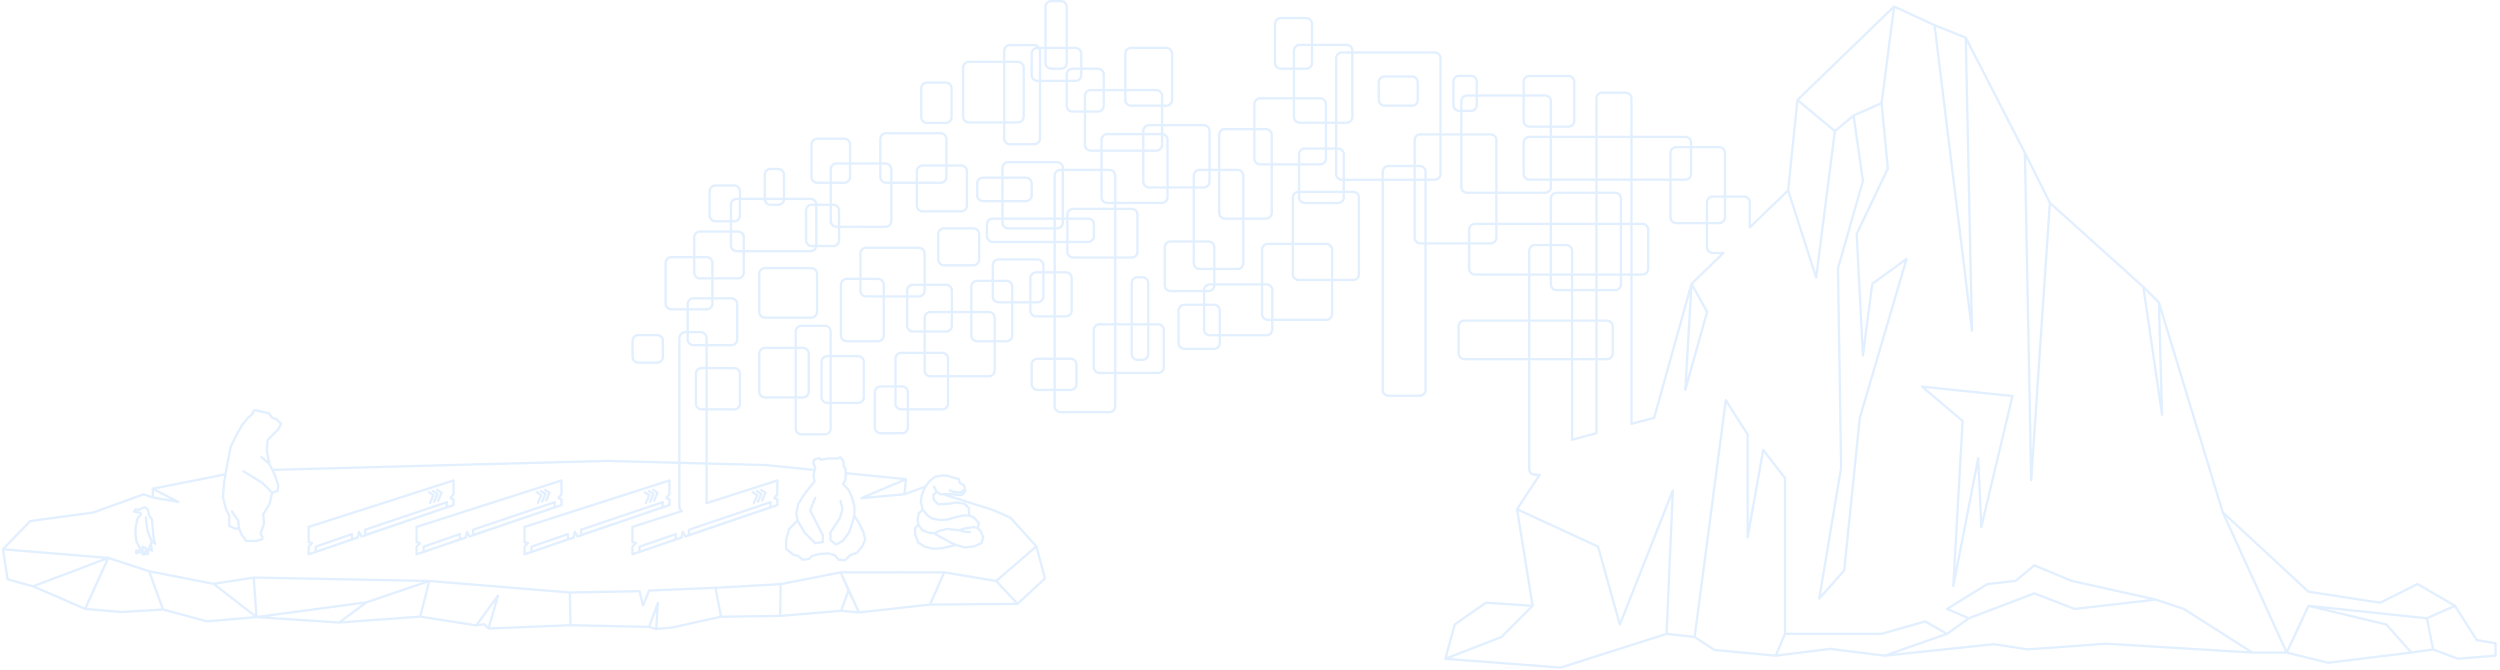 <svg xmlns="http://www.w3.org/2000/svg" width="1072.624" height="287.547" viewBox="0 0 283.795 76.079">
  <g style="stroke:#70b0ff;stroke-width:.24;stroke-linecap:round;stroke-linejoin:round;stroke-miterlimit:4;stroke-dasharray:none;stroke-opacity:1" transform="translate(-26.594 5.628) scale(1.105)"/>
  <g style="stroke:#70b0ff;stroke-width:.24;stroke-linecap:round;stroke-linejoin:round;stroke-miterlimit:4;stroke-dasharray:none;stroke-opacity:1" transform="translate(-26.594 5.628) scale(1.105)"/>
  <g style="stroke:#70b0ff;stroke-width:1.128;stroke-linecap:round;stroke-linejoin:round;stroke-miterlimit:4;stroke-dasharray:none;stroke-opacity:1">
    <g style="stroke:#70b0ff;stroke-width:1.128;stroke-linecap:round;stroke-linejoin:round;stroke-miterlimit:4;stroke-dasharray:none;stroke-opacity:1" transform="matrix(.235 0 0 .235 681.05 327.806)"/>
    <g style="stroke:#70b0ff;stroke-width:.241;stroke-linecap:round;stroke-linejoin:round;stroke-miterlimit:4;stroke-dasharray:none;stroke-opacity:1" transform="translate(-37.561 5.055) scale(1.097)"/>
    <g style="stroke:#70b0ff;stroke-width:.241;stroke-linecap:round;stroke-linejoin:round;stroke-miterlimit:4;stroke-dasharray:none;stroke-opacity:1" transform="translate(-49.839 5.055) scale(1.097)"/>
    <g style="stroke:#70b0ff;stroke-width:.241;stroke-linecap:round;stroke-linejoin:round;stroke-miterlimit:4;stroke-dasharray:none;stroke-opacity:1" transform="translate(-62.117 5.055) scale(1.097)"/>
  </g>
  <g style="stroke:#70b0ff;stroke-width:3.2;stroke-linecap:round;stroke-linejoin:round;stroke-miterlimit:4;stroke-dasharray:none;stroke-opacity:1" transform="translate(176.845 228.279) scale(.083)"/>
  <g style="stroke:#70b0ff;stroke-width:1.475;stroke-linecap:round;stroke-linejoin:round;stroke-miterlimit:4;stroke-dasharray:none;stroke-opacity:.2">
    <g style="stroke:#70b0ff;stroke-width:1.492;stroke-linecap:round;stroke-linejoin:round;stroke-miterlimit:4;stroke-dasharray:none;stroke-opacity:.2" transform="matrix(.177 0 0 .177 561.566 374.987)"/>
    <g style="stroke:#70b0ff;stroke-width:1.475;stroke-linecap:round;stroke-linejoin:round;stroke-miterlimit:4;stroke-dasharray:none;stroke-opacity:.2" transform="matrix(.179 0 0 .179 497.252 364.426)"/>
    <g style="stroke:#70b0ff;stroke-width:1.475;stroke-linecap:round;stroke-linejoin:round;stroke-miterlimit:4;stroke-dasharray:none;stroke-opacity:.2" transform="matrix(.179 0 0 .179 411.141 393.966)"/>
    <path d="m-397.44 328.12-1.053 6.005-.568 8.504 1.698 6.805 2.27 5.102v6.237l3.402 1.7h2.833l1.703 3.97 2.833 3.966h6.239l3.968-1.132v-1.7l-1.135-1.702 2.265-6.802-.562-5.67 3.968-6.237 1.698-7.372 3.401-1.132.568-3.402-2.266-6.802-1.56-3.122m-21.12 37.137-.568-5.102-3.987-5.69m23.834-30.028-5.103-4.534m6.801 22.675-6.234-6.234-11.905-7.372m362.186-.797-.823 3.565.803 3.608-6.415 8.018-4.007 6.415-1.204 6.011.803 4.41-5.211 5.213-2.007 6.814v6.014l4.412 3.607 3.207.803 2.806 2.406 4.007-.401 2.007-2.005 4.408-1.204 6.014-.4 4.01 1.203 2.405 2.807 4.006.4 3.208-3.207 4.411-1.603 3.61-4.41 1.601-4.01-1.204-4.81-3.204-6.414-2.408-3.608v-6.415l-1.602-5.612-2.003-4.41-3.61-4.009 1.603-2.807v-3.99m50.256 9.323-1.799 4.143-.794 4.756 1.315 5.026-2.505 2.11-.79 3.965.52 3.442-2.109 2.11v3.964l1.982 5.154 4.363 2.774 5.153 1.19 5.947-.396 8.326-1.983 5.947 1.586 5.947-.792 4.363-1.982 1.187-3.57-1.584-3.963-1.985-1.982.794-3.173-3.172-3.568-3.045-1.316-.127-4.631-2.775-2.776-5.153-.792-4.757.792-6.741.397-2.775-2.774-.397-3.173 1.981-1.983 2.775 1.588 1.407-.127M1.401 354.613l-3.208 10.023-4.006 5.612-4.412 2.406-3.605-2.807v-4.812l6.013-9.22 1.602-5.612-1.204-5.211m-27.258 12.426 4.408 7.617 6.816 6.816 4.81-.803v-4.408l-5.211-10.022-2.806-5.614 3.207-8.016m91.137 20.587 3.924-1.121 5.326-.842 2.722.506m-27.673 3.418 3.643-1.68 4.767-1.123 4.486.561 2.805.28 3.924 1.122h3.083m-32.7-4.56 2.423 3.439 4.486 1.682 3.083.28 2.804 1.682 4.205 2.243 3.925 2.243 2.864 1.116m8.325-18.633-4.182.136-4.764 1.121-4.767 1.402s-3.644.28-4.205.28c-.562 0-5.326-.842-5.326-.842l-3.085-1.961-3.01-3.706v0m26.96-11.892v0l-1.485-.393-.981 1.122-2.803.14-2.803-.561-1.824-.701m-8.342.788-1.584-3.17m-495.524 1.33.095 5.55m501.855 47.466-8.986 20.43zm-366.32 18.995-17.424 12.832zm262.572-11.498-.281 20.138zm-77.822 11.962-1.061 16.472-4.508-1.311zm-396.206-10.598 47.629-18.016-14.667 32.33zm294.784 5.924-6.008 20.839-2.823-2.702-4.92.712zm-153.143 13.595 69.815-9.385 39.786-13.527-111.362-2.161zM33.132 340.79l.935-9.559L5.854 343.26zm71.714 69.512 17.399-16.146-5.457-20.326-25.456 21.935zM4.272 415.717l45.073-4.99 55.5-.425-13.513-14.537-33.001-5.468-65.635-.013zm-6.627-13.947 6.627 13.947-11.314-1.047zm-80.876 16.67 37.533-.508 38.656-3.262 4.687-12.9-4.95-11.487-38.112 7.51-41.259 2.303zm-95.437 5.366 49.86 1.11 5.57-15.16-1.062 16.472 10.294-.981 30.775-6.807-3.445-18.344-42.125 1.757-3.885 9.448-2.219-9.045-44.187.83zm-95.305-5.428 35.561 5.553 13.75-18.85-6.007 20.84 52.001-2.115-.426-20.72-89.109-7.321zm-103.83.3 52.39 3.446 51.44-3.746 5.772-22.613-39.788 13.527zm-1.762-25.075 1.761 25.074-27.202-21.082zm-57.523 20.28 27.91 7.486 31.374-2.692-27.202-21.082-40.862-7.972zm-8.78-24.26-25.948-8.482-14.667 32.33 23.017 1.983 26.378-1.57zm67.13-102.193-1.203.801-.402 1.604-2.926 2.554-3.605 4.41-3.61 6.415-3.608 7.215-2.003 10.023-1.345 7.668-46.18 9.162 16.187 8.342-16.091-2.792-5.834-2.027-31.906 11.538-40.035 5.439-17.326 17.878 66.81 5.481 25.947 8.482 40.862 7.972 25.441-3.991 111.364 2.161 89.108 7.32 44.188-.828 2.22 9.044 3.884-9.448 42.125-1.756 41.26-2.303 38.111-7.51 65.636.013 33 5.468 25.457-21.935-16.431-18.172-10.986-4.863-31.827-10.086h3.48s3.168 0 4.36.395c1.19.396 4.363 0 4.363 0l1.98-2.378-.793-3.57-2.775-1.585-.397-2.379-1.584-.395-5.154-1.587-3.569-.396-4.756.793-3.57 2.775-2.774 3.568-.31.743-.905-.316-12.008 4.413-27.278 2.47 28.213-12.029-38.278-3.86v-2.424l-1.201-2.005v-2.806s-1.204-1.606-1.606-2.406c-.1-.2-.275-.275-.482-.275-.62 0-1.52.676-1.52.676h-6.416l-4.81.803-.802-1.204-3.207 1.204-.402 2.405 1.204 2.404-.38 1.648-30.784-3.105-100.52-2.65-110.48 2.944-102.121 2.756-1.84-3.682-1.703-8.505.567-6.805 6.802-6.801 1.703-3.403-2.834-2.834-2.838-1.133-2.265-2.834-6.992-1.511zM53.488 339.12l.77.44-.897-.313zm-592.114 36.539 66.809 5.481-47.629 18.017-16.156-4.44zm229.768-9.034v-3.372l51.804-17.473-.307 3.372zm-31.398 10.758v-3.374l22.99-7.968v3.372zm77.098-39.39 2.756 1.839-2.145 4.905m-5.823-5.214 2.757 1.84-2.146 4.905m1.99-7.508 2.757 1.84-2.145 4.904m12.326-13.48-91.905 29.48v9.64l2.168.65-2.168 2.168v4.883l31.156-10.58.763-3.622 1.655 2.932 58.331-19.939v-3.585l-1.951-.867 1.951-2.384zm12.423 34.6v-3.371l51.804-17.473-.307 3.372zm-31.398 10.759v-3.374l22.99-7.968v3.372zm77.098-39.39 2.756 1.839-2.145 4.905m-5.823-5.214 2.757 1.84-2.146 4.905m1.99-7.508 2.757 1.84-2.145 4.904m12.326-13.48-91.905 29.48v9.64l2.169.65-2.169 2.168v4.883l31.156-10.58.764-3.622 1.654 2.932 58.331-19.939v-3.585l-1.951-.867 1.951-2.384zm12.424 34.6v-3.371l51.803-17.473-.307 3.372zm-31.399 10.759v-3.374l22.99-7.968v3.372zm77.098-39.39 2.756 1.839-2.145 4.905m-5.823-5.214 2.757 1.84-2.146 4.905m1.99-7.508 2.757 1.84-2.145 4.904m12.326-13.48-91.904 29.48v9.64l2.168.65-2.168 2.168v4.883l31.155-10.58.764-3.622 1.654 2.932 58.331-19.939v-3.585l-1.95-.867 1.95-2.384zm10.271-94.064a3.966 3.966 0 0 0-3.973 3.977V348.36c0 1.271.601 2.384 1.524 3.11l-31.275 10.034v9.64l2.165.652-2.165 2.165v4.883l31.155-10.58.761-3.622 1.657 2.934 58.329-19.94v-3.584l-1.95-.87 1.95-2.383v-8.775l-44.867 14.392v-104.48a3.969 3.969 0 0 0-3.976-3.976zm2.152 128.665v-3.372l51.804-17.473-.307 3.372zm-31.398 10.758v-3.373l22.99-7.969v3.372zm77.098-39.39 2.756 1.84-2.145 4.904m-5.823-5.213 2.757 1.84-2.146 4.904m1.99-7.508 2.757 1.84-2.145 4.905m-75.787-105.677h11.809c2.05 0 3.7 1.65 3.7 3.7v10.056c0 2.05-1.65 3.7-3.7 3.7h-11.81c-2.05 0-3.7-1.65-3.7-3.7V243.53c0-2.05 1.65-3.701 3.7-3.701zm40.153 20.943h20.532c2.05 0 3.7 1.65 3.7 3.7v18.785c0 2.05-1.65 3.7-3.7 3.7H-95.44c-2.05 0-3.701-1.65-3.701-3.7v-18.784c0-2.05 1.65-3.701 3.7-3.701zM47.477 79.686h11.809c2.05 0 3.7 1.651 3.7 3.701v18.206c0 2.05-1.65 3.7-3.7 3.7h-11.81c-2.05 0-3.7-1.65-3.7-3.7V83.387c0-2.05 1.65-3.7 3.7-3.7zM-32.118 233.95h14.741c2.05 0 3.701 1.65 3.701 3.7v61.43c0 2.05-1.65 3.7-3.7 3.7h-14.742c-2.05 0-3.7-1.65-3.7-3.7v-61.43c0-2.05 1.65-3.7 3.7-3.7zm16.365 19.255H3.655c2.05 0 3.7 1.65 3.7 3.7v22.279c0 2.05-1.65 3.7-3.7 3.7h-19.408c-2.05 0-3.7-1.65-3.7-3.7v-22.279c0-2.05 1.65-3.7 3.7-3.7zm33.785 19.204H31.59c2.05 0 3.7 1.65 3.7 3.7v22.27c0 2.05-1.65 3.701-3.7 3.701H18.032c-2.05 0-3.7-1.65-3.7-3.7v-22.27c0-2.05 1.65-3.701 3.7-3.701zm-73.314-24.438h24.012c2.05 0 3.7 1.65 3.7 3.7v24.018c0 2.05-1.65 3.7-3.7 3.7h-24.012c-2.05 0-3.7-1.65-3.7-3.7v-24.017c0-2.05 1.65-3.701 3.7-3.701zm-45.38-31.428h24.011c2.05 0 3.701 1.651 3.701 3.701v22.279c0 2.05-1.65 3.7-3.7 3.7h-24.013c-2.05 0-3.7-1.65-3.7-3.7v-22.279c0-2.05 1.65-3.7 3.7-3.7zm-13.968-26.185h22.265c2.05 0 3.7 1.65 3.7 3.7v25.774c0 2.05-1.65 3.701-3.7 3.701h-22.265c-2.05 0-3.7-1.65-3.7-3.7v-25.774c0-2.05 1.65-3.7 3.7-3.7zm18.142-16.173h24.028c2.05 0 3.701 1.65 3.701 3.7v22.28c0 2.05-1.65 3.7-3.7 3.7h-24.029c-2.05 0-3.7-1.65-3.7-3.7v-22.28c0-2.05 1.65-3.7 3.7-3.7zm9.776-29.208h11.81c2.05 0 3.7 1.65 3.7 3.7v15.29c0 2.05-1.65 3.7-3.7 3.7h-11.81c-2.05 0-3.7-1.65-3.7-3.7v-15.29c0-2.05 1.65-3.7 3.7-3.7zm64.591-29.68h17.037c2.05 0 3.7 1.65 3.7 3.7v20.532c0 2.05-1.65 3.7-3.7 3.7h-17.037c-2.05 0-3.7-1.65-3.7-3.7v-20.531c0-2.05 1.65-3.7 3.7-3.7zm-29.665 19.204h4.817c2.05 0 3.7 1.65 3.7 3.701v15.29c0 2.05-1.65 3.7-3.7 3.7h-4.817c-2.05 0-3.701-1.65-3.701-3.7v-15.29c0-2.05 1.65-3.7 3.7-3.7zm-21.417 18.968h46.718c2.05 0 3.701 1.651 3.701 3.701v25.765c0 2.05-1.65 3.7-3.7 3.7h-46.719c-2.05 0-3.7-1.65-3.7-3.7V157.17c0-2.05 1.65-3.7 3.7-3.7zm17.92 43.879h29.256c2.05 0 3.701 1.65 3.701 3.7v24.018c0 2.05-1.65 3.7-3.7 3.7h-29.256c-2.05 0-3.7-1.65-3.7-3.7v-24.018c0-2.05 1.65-3.7 3.7-3.7zm29.683-40.156h13.54c2.05 0 3.701 1.65 3.701 3.7v18.784c0 2.05-1.65 3.701-3.7 3.701H-25.6c-2.05 0-3.701-1.65-3.701-3.7v-18.784c0-2.05 1.65-3.701 3.7-3.701zm15.698-26.185h31.004c2.05 0 3.7 1.65 3.7 3.7v32.755c0 2.05-1.65 3.7-3.7 3.7H-9.902c-2.05 0-3.7-1.65-3.7-3.7v-32.755c0-2.05 1.65-3.7 3.7-3.7zm54.594 1.283h24.344c2.05 0 3.701 1.65 3.701 3.701v21.672c0 2.05-1.65 3.701-3.7 3.701H44.691c-2.05 0-3.7-1.65-3.7-3.7V135.99c0-2.05 1.65-3.7 3.7-3.7zm-23.164-20.48h34.5c2.05 0 3.7 1.651 3.7 3.702v24.017c0 2.05-1.65 3.7-3.7 3.7h-34.5c-2.05 0-3.7-1.65-3.7-3.7v-24.017c0-2.05 1.65-3.701 3.7-3.701zm104.744-83.797h6.055c2.05 0 3.7 1.65 3.7 3.7V67.21c0 2.05-1.65 3.701-3.7 3.701h-6.055c-2.05 0-3.701-1.65-3.701-3.7V31.713c0-2.05 1.65-3.701 3.7-3.701zm50.624 29.68h22.264c2.05 0 3.7 1.65 3.7 3.7v29.26c0 2.05-1.65 3.701-3.7 3.701h-22.264c-2.05 0-3.7-1.65-3.7-3.7v-29.26c0-2.05 1.65-3.701 3.7-3.701zm-59.364 0h24.028c2.05 0 3.701 1.65 3.701 3.7v13.542c0 2.05-1.65 3.701-3.7 3.701h-24.029c-2.05 0-3.7-1.65-3.7-3.7V61.393c0-2.05 1.65-3.701 3.7-3.701zm-17.446-1.747h15.288c2.05 0 3.701 1.65 3.701 3.7v55.445c0 2.05-1.65 3.7-3.7 3.7h-15.29c-2.05 0-3.7-1.65-3.7-3.7V59.646c0-2.05 1.65-3.7 3.7-3.7zm-26.068 10.6h31.02c2.05 0 3.7 1.651 3.7 3.701v31.007c0 2.05-1.65 3.701-3.7 3.701h-31.02c-2.05 0-3.701-1.65-3.701-3.7V70.246c0-2.05 1.65-3.7 3.7-3.7zm314.227 164.096h90.351c2.05 0 3.701 1.65 3.701 3.7v17.046c0 2.05-1.65 3.7-3.7 3.7h-90.352c-2.05 0-3.7-1.65-3.7-3.7v-17.045c0-2.05 1.65-3.701 3.7-3.701zM271.815 38.818h16.058c2.05 0 3.701 1.65 3.701 3.7v24.694c0 2.05-1.65 3.701-3.7 3.701h-16.06c-2.05 0-3.7-1.65-3.7-3.7V42.518c0-2.05 1.65-3.701 3.7-3.701zm-188.86 101.22h27.16c2.05 0 3.7 1.65 3.7 3.7v7.408c0 2.05-1.65 3.7-3.7 3.7h-27.16c-2.05 0-3.7-1.65-3.7-3.7v-7.408c0-2.05 1.65-3.7 3.7-3.7zM139.73 70.91h16.058c2.05 0 3.7 1.65 3.7 3.7V94.37c0 2.05-1.65 3.7-3.7 3.7H139.73c-2.05 0-3.701-1.65-3.701-3.7V74.612c0-2.05 1.65-3.701 3.7-3.701zm-22.213 183.923h20.99c2.05 0 3.701 1.65 3.701 3.7v12.35c0 2.05-1.65 3.701-3.7 3.701h-20.991c-2.05 0-3.7-1.65-3.7-3.7v-12.35c0-2.05 1.65-3.701 3.7-3.701zm-86.402-3.7h25.923c2.05 0 3.701 1.65 3.701 3.7v28.394c0 2.05-1.65 3.701-3.7 3.701H31.113c-2.05 0-3.7-1.65-3.7-3.7v-28.395c0-2.05 1.65-3.7 3.7-3.7zm-34.572-46.911h19.755c2.05 0 3.7 1.65 3.7 3.7v32.102c0 2.05-1.65 3.7-3.7 3.7H-3.458c-2.05 0-3.7-1.65-3.7-3.7v-32.101c0-2.05 1.65-3.701 3.7-3.701zM8.89 184.478h33.328c2.05 0 3.7 1.65 3.7 3.7v23.452c0 2.05-1.65 3.701-3.7 3.701H8.89c-2.05 0-3.7-1.65-3.7-3.7v-23.453c0-2.05 1.65-3.7 3.7-3.7zm49.38-12.344h18.52c2.05 0 3.7 1.65 3.7 3.7v16.051c0 2.05-1.65 3.7-3.7 3.7H58.27c-2.05 0-3.7-1.65-3.7-3.7v-16.05c0-2.05 1.65-3.701 3.7-3.701zM38.519 207.93H59.51c2.05 0 3.701 1.65 3.701 3.7v22.223c0 2.05-1.65 3.7-3.7 3.7H38.517c-2.05 0-3.7-1.65-3.7-3.7V211.63c0-2.05 1.65-3.7 3.7-3.7zm11.101 17.28h37.047c2.05 0 3.7 1.65 3.7 3.7v33.331c0 2.05-1.65 3.701-3.7 3.701H49.619c-2.05 0-3.7-1.65-3.7-3.7V228.91c0-2.05 1.65-3.701 3.7-3.701zm29.628-19.751h18.52c2.05 0 3.7 1.65 3.7 3.7v30.866c0 2.05-1.65 3.7-3.7 3.7h-18.52c-2.05 0-3.7-1.65-3.7-3.7v-30.866c0-2.05 1.65-3.7 3.7-3.7zm13.584-13.58h24.688c2.05 0 3.7 1.65 3.7 3.7v19.758c0 2.05-1.65 3.701-3.7 3.701H92.83c-2.05 0-3.7-1.65-3.7-3.7V195.58c0-2.05 1.65-3.7 3.7-3.7zM99 130.16h30.867c2.05 0 3.7 1.651 3.7 3.702v34.572c0 2.05-1.65 3.7-3.7 3.7H99c-2.05 0-3.701-1.65-3.701-3.7v-34.572c0-2.05 1.65-3.701 3.7-3.701zm-9.877 35.803h60.484c2.05 0 3.701 1.65 3.701 3.7v7.408c0 2.05-1.65 3.7-3.7 3.7H89.122c-2.05 0-3.7-1.65-3.7-3.7v-7.407c0-2.05 1.65-3.701 3.7-3.701zm27.558 34.077h18.785c2.05 0 3.7 1.65 3.7 3.7v20.532c0 2.05-1.65 3.7-3.7 3.7H116.68c-2.05 0-3.7-1.65-3.7-3.7V203.74c0-2.05 1.65-3.7 3.7-3.7zm110.165 7.63h35.861c2.05 0 3.701 1.65 3.701 3.7v24.855c0 2.05-1.65 3.7-3.7 3.7h-35.862c-2.05 0-3.7-1.65-3.7-3.7V211.37c0-2.05 1.65-3.7 3.7-3.7zm-16.197 12.954h18.784c2.05 0 3.701 1.65 3.701 3.7v20.531c0 2.05-1.65 3.701-3.7 3.701h-18.785c-2.05 0-3.7-1.65-3.7-3.7v-20.532c0-2.05 1.65-3.7 3.7-3.7zm-29.682-17.457h3.07c2.05 0 3.7 1.65 3.7 3.7v44.97c0 2.05-1.65 3.7-3.7 3.7h-3.07c-2.05 0-3.7-1.65-3.7-3.7v-44.97c0-2.05 1.65-3.7 3.7-3.7zm20.943-22.7h24.028c2.05 0 3.7 1.651 3.7 3.701v24.026c0 2.05-1.65 3.701-3.7 3.701H201.91c-2.05 0-3.701-1.65-3.701-3.7v-24.027c0-2.05 1.65-3.7 3.7-3.7zm-40.137-68.08h34.483c2.05 0 3.7 1.651 3.7 3.701v36.241c0 2.05-1.65 3.7-3.7 3.7h-34.483c-2.05 0-3.701-1.65-3.701-3.7v-36.24c0-2.05 1.65-3.701 3.7-3.701zm-10.488-27.923h41.491c2.05 0 3.7 1.65 3.7 3.7v30.999c0 2.05-1.65 3.7-3.7 3.7h-41.49c-2.05 0-3.701-1.65-3.701-3.7V88.163c0-2.05 1.65-3.7 3.7-3.7zm-19.194 50.623h31.003c2.05 0 3.701 1.65 3.701 3.7v146.216c0 2.05-1.65 3.7-3.7 3.7H132.09c-2.05 0-3.7-1.65-3.7-3.7V138.786c0-2.05 1.65-3.7 3.7-3.7zm24.788 97.905h37.035c2.05 0 3.701 1.65 3.701 3.7v23.459c0 2.05-1.65 3.7-3.7 3.7h-37.036c-2.05 0-3.7-1.65-3.7-3.7v-23.458c0-2.05 1.65-3.701 3.7-3.701zM310.616 60.62h58.746c2.05 0 3.7 1.65 3.7 3.7v73.315c0 2.05-1.65 3.7-3.7 3.7h-58.746c-2.05 0-3.7-1.65-3.7-3.7V64.32c0-2.05 1.65-3.7 3.7-3.7zm74.35 14.814h7.406c2.05 0 3.701 1.65 3.701 3.701v14.815c0 2.05-1.65 3.7-3.7 3.7h-7.408c-2.05 0-3.7-1.65-3.7-3.7V79.136c0-2.05 1.65-3.7 3.7-3.7zM283.843 55.787h29.631c2.05 0 3.7 1.65 3.7 3.7v41.974c0 2.05-1.65 3.701-3.7 3.701h-29.63c-2.051 0-3.702-1.65-3.702-3.7V59.486c0-2.05 1.65-3.7 3.701-3.7zm145.658 58.352h98.753c2.05 0 3.7 1.65 3.7 3.7v19.758c0 2.05-1.65 3.7-3.7 3.7h-98.753c-2.05 0-3.7-1.65-3.7-3.7v-19.758c0-2.05 1.65-3.7 3.7-3.7zm0-38.607h24.688c2.05 0 3.7 1.65 3.7 3.7v24.688c0 2.05-1.65 3.701-3.7 3.701h-24.688c-2.05 0-3.7-1.65-3.7-3.7V79.232c0-2.05 1.65-3.701 3.7-3.701zm-39.504 12.344h49.383c2.05 0 3.701 1.65 3.701 3.7v54.318c0 2.05-1.65 3.701-3.7 3.701h-49.384c-2.05 0-3.7-1.65-3.7-3.7V91.576c0-2.05 1.65-3.701 3.7-3.701zm-29.617 24.688h44.44c2.05 0 3.7 1.65 3.7 3.7v61.72c0 2.05-1.65 3.7-3.7 3.7h-44.44c-2.05 0-3.7-1.65-3.7-3.7v-61.72c0-2.05 1.65-3.7 3.7-3.7zm34.56 56.776h106.146c2.05 0 3.7 1.651 3.7 3.701v24.7c0 2.05-1.65 3.7-3.7 3.7H394.942c-2.05 0-3.701-1.65-3.701-3.7v-24.7c0-2.05 1.65-3.7 3.7-3.7zm51.842-19.745h37.024c2.05 0 3.7 1.65 3.7 3.7v54.319c0 2.05-1.65 3.7-3.7 3.7h-37.024c-2.05 0-3.701-1.65-3.701-3.7v-54.318c0-2.05 1.65-3.7 3.7-3.7zm-306.626 10.197h37.035c2.05 0 3.701 1.65 3.701 3.701v23.458c0 2.05-1.65 3.7-3.7 3.7h-37.036c-2.05 0-3.7-1.65-3.7-3.7v-23.458c0-2.05 1.65-3.7 3.7-3.7zm48.145-53.076h34.563c2.05 0 3.7 1.65 3.7 3.7v32.096c0 2.05-1.65 3.7-3.7 3.7h-34.563c-2.05 0-3.701-1.65-3.701-3.7v-32.095c0-2.05 1.65-3.7 3.7-3.7zm98.75 14.81h20.979c2.05 0 3.7 1.65 3.7 3.7v27.165c0 2.05-1.65 3.7-3.7 3.7h-20.98c-2.05 0-3.7-1.65-3.7-3.7v-27.165c0-2.05 1.65-3.7 3.7-3.7zm-50.617-12.345h25.923c2.05 0 3.7 1.65 3.7 3.701v49.381c0 2.05-1.65 3.701-3.7 3.701h-25.923c-2.05 0-3.7-1.65-3.7-3.7v-49.382c0-2.05 1.65-3.7 3.7-3.7zm27.156 72.828h37.036c2.05 0 3.7 1.65 3.7 3.7v40.739c0 2.05-1.65 3.7-3.7 3.7H263.59c-2.05 0-3.7-1.65-3.7-3.7V185.71c0-2.05 1.65-3.701 3.7-3.701zm76.537-49.376h19.755c2.05 0 3.701 1.65 3.701 3.701v138.26c0 2.05-1.65 3.7-3.7 3.7h-19.756c-2.05 0-3.7-1.65-3.7-3.7v-138.26c0-2.05 1.65-3.7 3.7-3.7zm-2.471-56.777h17.283c2.05 0 3.7 1.65 3.7 3.701v11.114c0 2.05-1.65 3.701-3.7 3.701h-17.283c-2.05 0-3.701-1.65-3.701-3.7V79.556c0-2.05 1.65-3.7 3.7-3.7zm184.965 44.8h27.16c2.05 0 3.7 1.65 3.7 3.7v40.739c0 2.05-1.65 3.7-3.7 3.7h-27.16c-2.05 0-3.7-1.65-3.7-3.7v-40.738c0-2.05 1.65-3.701 3.7-3.701zm-239.466 28.361h34.516c2.05 0 3.7 1.65 3.7 3.701v48.464c0 2.05-1.65 3.7-3.7 3.7h-34.516c-2.05 0-3.7-1.65-3.7-3.7v-48.464c0-2.05 1.65-3.7 3.7-3.7zm-24.432-59.36h37.967a3.699 3.699 0 0 1 3.707 3.707v34.49a3.699 3.699 0 0 1-3.707 3.706h-37.967a3.699 3.699 0 0 1-3.707-3.706v-34.49a3.699 3.699 0 0 1 3.707-3.707zm-38.389 45.398h23.984a3.699 3.699 0 0 1 3.707 3.707v55.424a3.699 3.699 0 0 1-3.707 3.707h-23.984a3.699 3.699 0 0 1-3.707-3.707v-55.424a3.699 3.699 0 0 1 3.707-3.707zM660.713 31.452l-7.895 61.262 3.94 41.5-19.753 41.49 3.959 77.07 5.916-45.447 21.747-15.806-29.643 100.776-9.893 96.83-15.81 17.793 13.85-83.004-1.98-126.47 15.813-55.327-5.935-41.504-11.854 9.881-11.854 92.875-17.79-55.33-24.334 23.549v-15.912c0-2.05-1.651-3.7-3.701-3.7h-19.753a3.693 3.693 0 0 0-3.7 3.7v28.396c0 2.05 1.65 3.701 3.7 3.701h6.728l-20.205 19.552-23.708 84.97-14.384 3.838V89.811c0-2.05-1.65-3.7-3.7-3.7h-14.811a3.693 3.693 0 0 0-3.701 3.7v212.25l-15.479 4.13V186.435c0-2.05-1.65-3.7-3.7-3.7h-19.756a3.693 3.693 0 0 0-3.701 3.7v138.261c0 2.05 1.65 3.701 3.7 3.701h2.932l-14.352 21.869 51.371 23.717 13.834 49.402 33.598-84.97-3.955 90.895 17.789 1.98 19.768-150.191 13.83 21.741v65.208l9.875-55.327 13.833 17.783v98.806h61.266l27.663-7.901 13.834 7.901 13.83-9.88-13.83-5.926 25.684-15.813 17.789-1.97 11.854-9.88 23.708 9.88 53.37 11.851 17.77 5.932 43.476 27.667h21.745l-40.574-89-40.457-132.987 1.98 71.143-11.854-81.024-59.286-53.357-11.854 175.875-3.956-207.488-37.541-73.12 3.958 185.757L686.4 43.309zm17.79 241.084 25.686 21.74-5.918 104.732 15.793-81.015 1.978 43.47 19.768-82.993zm140.3-63.232 11.854 81.025-1.978-71.144zm-75.096-84.97 3.957 207.486 11.853-175.876zM686.399 43.31l23.726 193.659-3.958-185.757Zm-51.372 57.306 5.936 41.501-15.81 55.329 1.978 126.472-13.85 83.002 15.81-17.793 9.894-96.83 29.643-100.776-21.747 15.805-5.918 45.448-3.957-77.068 19.75-41.491-3.939-41.502zm-11.853 9.88 11.853-9.88 17.79-7.903 7.896-61.262-61.265 59.284v0m-5.917 57.307 17.79 55.328 11.853-92.873-23.726-19.762zm-61.265 59.284-3.958 67.188 13.833-49.404zm484.144 204.202-23.707-13.837-23.707 11.858-45.522-6.986-54.34-50.393 40.575 89 13.833-29.642 75.097 7.902zm-27.664 29.642 13.832-1.978-3.94-19.762-75.096-7.902 49.41 11.858zm13.832-1.978-3.94-19.762 17.772-7.902 13.85 21.74 11.854 1.977v7.903l-23.87 1.93zm-92.869 1.978 13.833-29.642 49.41 11.858 15.794 17.784-52.831 6.484zm-82.993-33.599 17.771 5.935 43.476 27.664-47.24-2.866-45.386-2.753-49.791 3.59-21.553-3.284-69.2 7.29 39.518-13.836 13.832-9.88 41.497-15.806 25.686 9.88zm-118.573 11.86-13.832-5.925 25.686-15.815 17.79-1.969 11.853-9.88 23.707 9.88 53.369 11.85-51.39 5.934-25.686-9.881zm-116.594 9.88h61.265l27.665-7.903 13.832 7.903-39.518 13.837-34.645-4.33-34.516 4.33v0zM431.48 411.528l-9.875-61.263 51.372 23.718 13.832 49.403 33.601-84.97-3.957 90.895 17.79 1.978 19.767-150.19 13.832 21.74v65.21l9.875-55.33 13.832 17.784v98.808l-5.917 13.837-38.9-3.647-12.49-8.212-17.79-1.978-67.162 21.384-73.138-5.569 35.578-13.837zm-55.328 33.598 35.578-13.837 19.75-19.761-29.643-1.979-19.75 13.837zm-822.415-69.647 1.479-3.142m.553-1.663-2.587-6.469-.924-5.73-.185-2.957m3.696 15.156-.553 1.663.738 4.25-2.217-1.108-.37.555.185 2.402-3.143.555-.923-.924 1.479-.74 1.293.37-.185-2.403-.738-.739-1.294-.555-.185 2.958-3.698 1.294-.368-.555.185-1.293 1.847.369.925-1.11-1.11-1.848-1.479-2.956-.738-4.62.185-5.176 1.294-5.175 2.032-2.402-.369-.924-4.066-.74.924-1.478 2.402.37 2.034-1.295 1.847-.37 1.664 1.48.37 1.663.185 1.663 2.032 2.957.37 4.806.554 5.728.37 2.958.74 1.848z" style="fill:none;stroke:#70b0ff;stroke-width:1.475;stroke-linecap:round;stroke-linejoin:round;stroke-miterlimit:4;stroke-dasharray:none;stroke-opacity:.2" transform="matrix(.179 0 0 .179 96.743 -4.892)"/>
  </g>
</svg>
